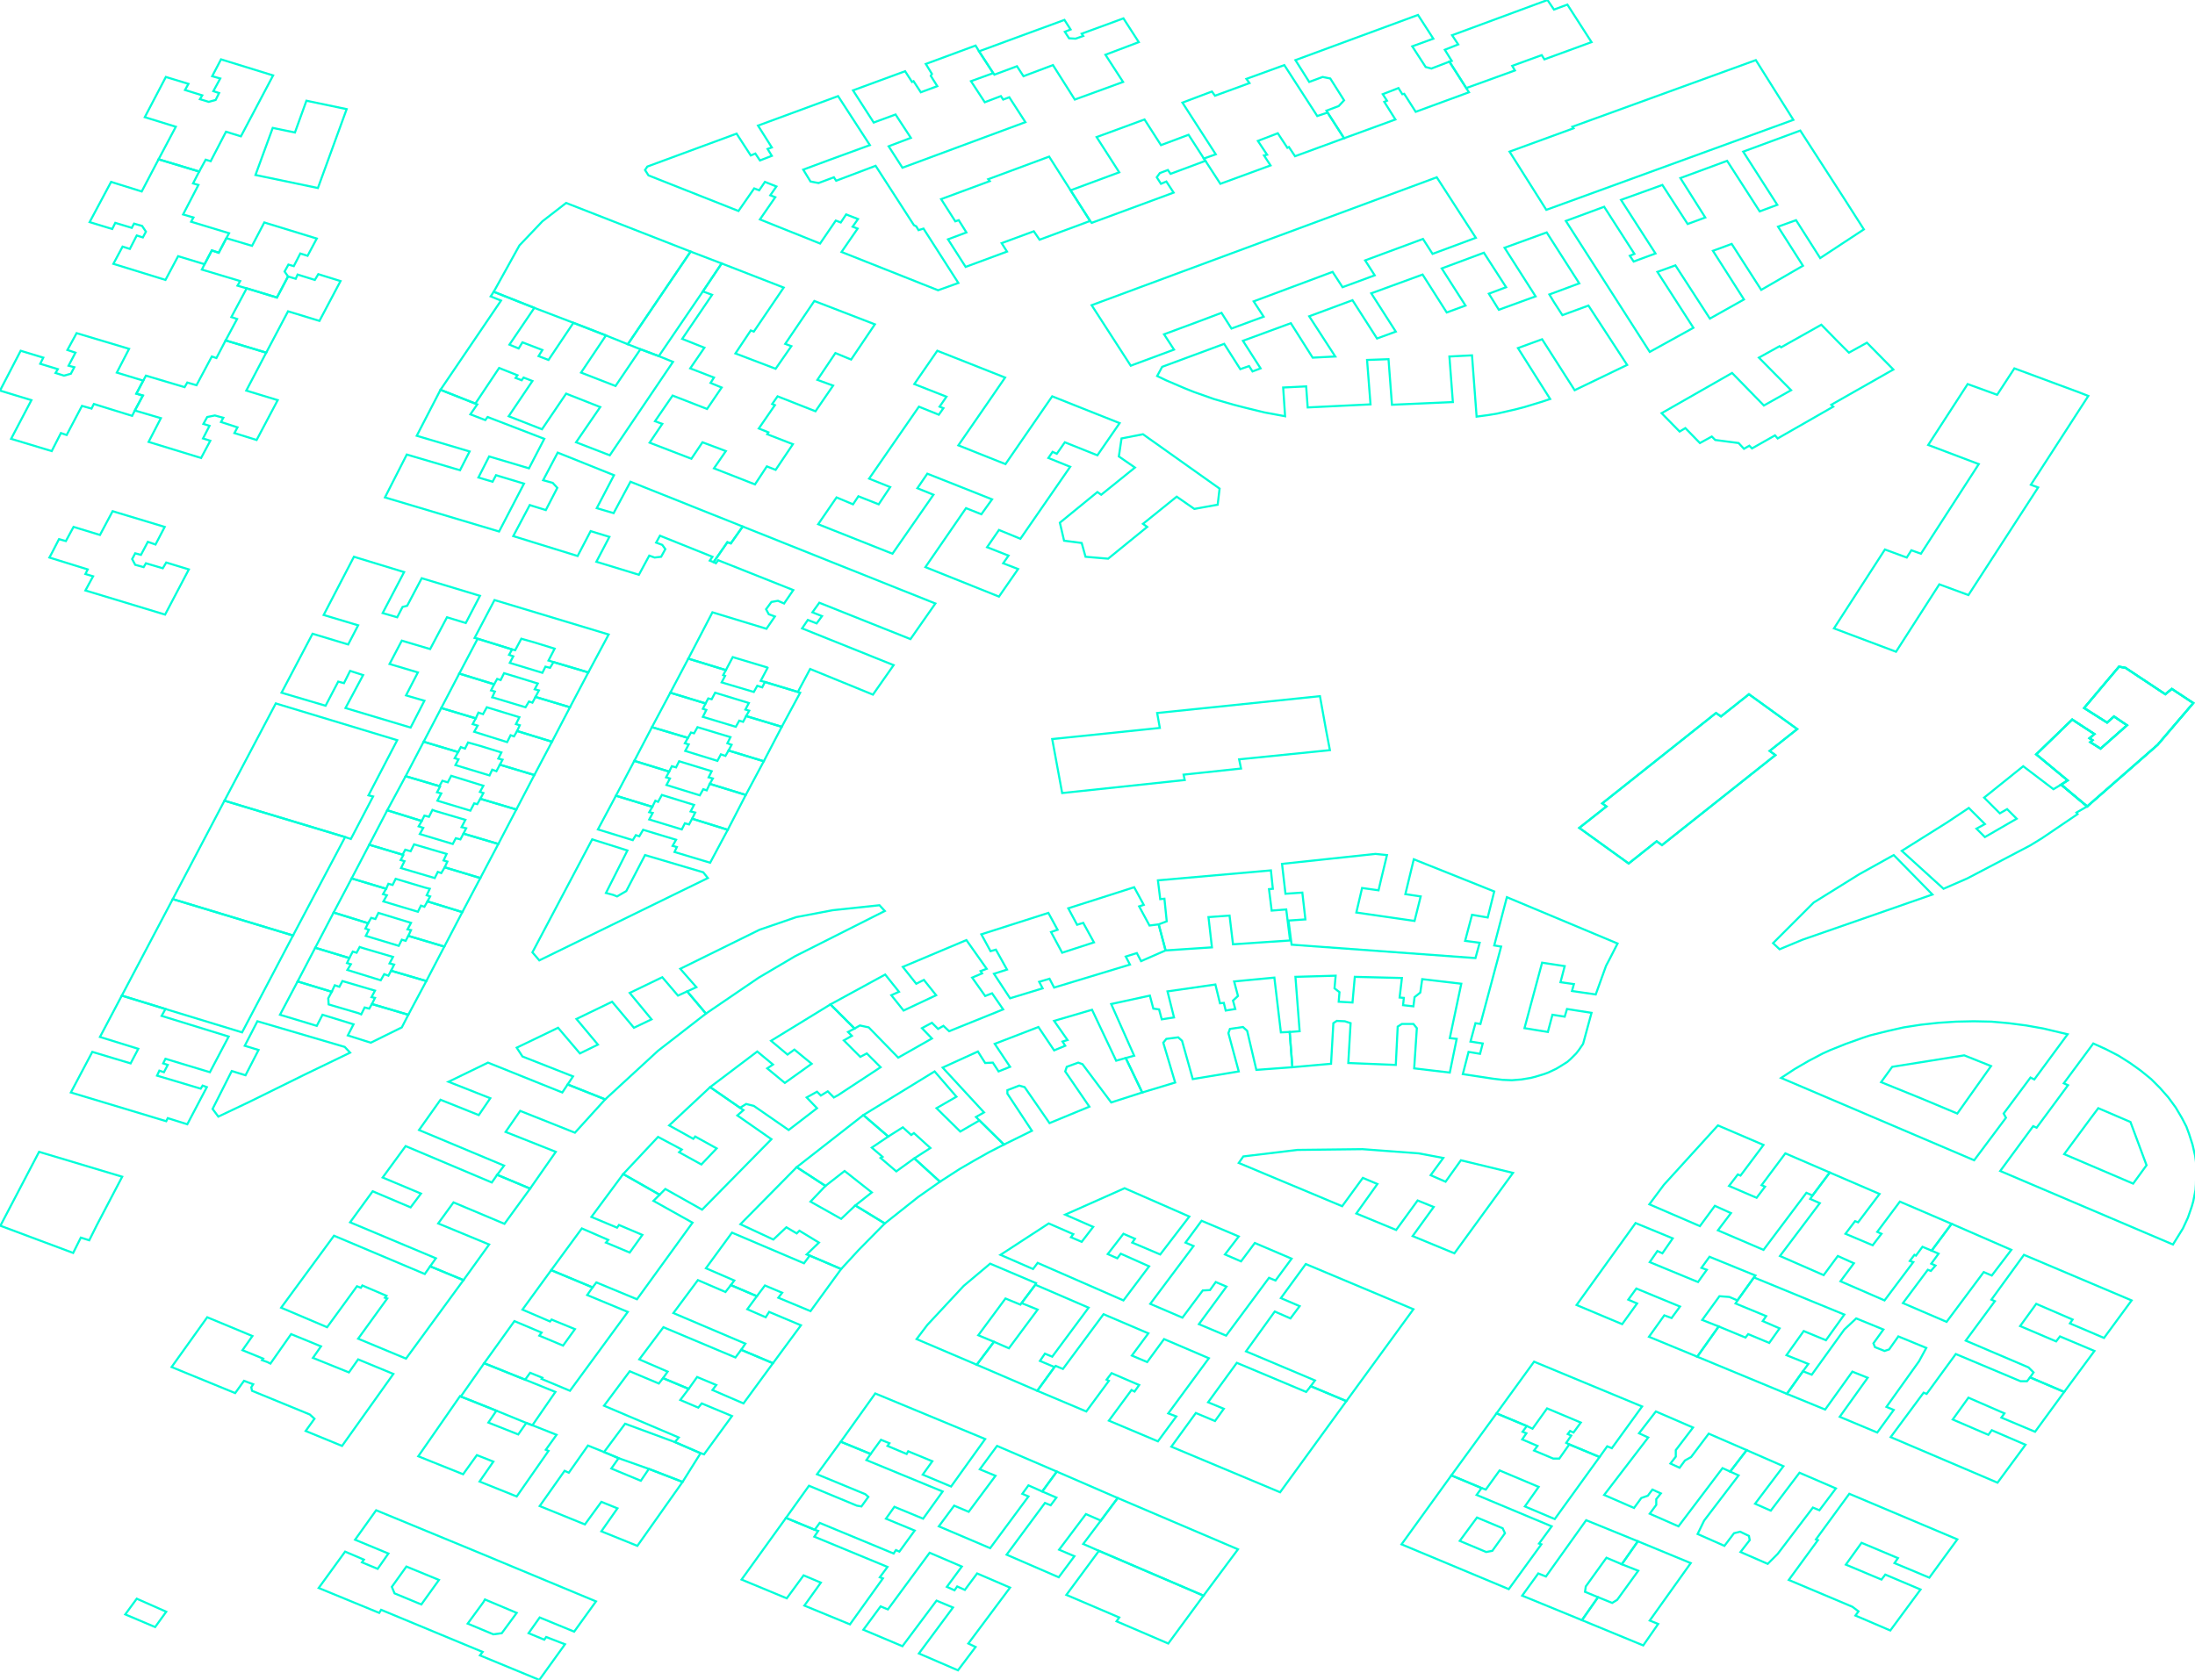 <?xml version="1.0" encoding="iso-8859-1" standalone="no"?>
<!DOCTYPE svg PUBLIC "-//W3C//DTD SVG 1.0//EN" "http://www.w3.org/TR/2001/REC-SVG-20010904/DTD/svg10.dtd">
<svg xmlns="http://www.w3.org/2000/svg" width="1045" height="800">
<path style="fill:rgb(255, 0, 0);fill-opacity:0;fill-rule:evenodd;stroke:rgb(0, 255, 216);stroke-width:1;" d="M 550.9, 179.075 L 553.271, 174.698 L 582.813, 163.757 L 590.472, 175.792 L 594.666, 174.333 L 596.307, 176.886 L 600.137, 175.427 L 591.748, 162.298 L 614.543, 153.909 L 624.937, 170.321 L 635.696, 169.774 L 623.296, 150.627 L 643.902, 142.968 L 655.573, 161.204 L 664.509, 157.921 L 652.838, 139.685 L 677.274, 130.75 L 688.762, 148.803 L 697.698, 145.521 L 686.392, 127.832 L 706.451, 120.356 L 717.028, 136.768 L 708.822, 139.868 L 713.563, 147.527 L 731.069, 141.144 L 716.298, 117.985 L 736.357, 110.691 L 751.858, 134.944 L 737.634, 140.233 L 739.822, 143.88 L 743.834, 150.08 L 756.234, 145.521 L 774.652, 173.786 L 749.669, 185.822 L 734.169, 161.568 L 722.681, 165.762 L 737.999, 190.016 L 734.169, 191.292 L 725.781, 193.845 L 721.587, 194.94 L 712.833, 196.946 L 708.457, 197.675 L 702.986, 198.404 L 700.798, 169.227 L 690.039, 169.774 L 691.68, 191.475 L 662.685, 192.751 L 661.044, 171.051 L 650.832, 171.416 L 652.473, 192.569 L 622.567, 194.028 L 621.837, 183.998 L 610.896, 184.545 L 611.808, 198.222 L 601.96, 196.398 L 592.295, 194.028 L 587.372, 192.751 L 577.889, 190.016 L 568.589, 186.734 L 564.03, 184.91 L 555.095, 181.08 L 550.9, 179.075 z "/>
<path style="fill:rgb(0, 255, 0);fill-opacity:0;fill-rule:evenodd;stroke:rgb(0, 255, 216);stroke-width:1;" d="M 745.475, 105.22 L 763.711, 98.473 L 778.117, 120.903 L 775.929, 121.814 L 777.752, 124.55 L 788.147, 120.72 L 771.735, 95.19 L 791.429, 88.078 L 803.465, 106.679 L 811.853, 103.579 L 800, 84.796 L 822.248, 76.59 L 837.748, 100.661 L 846.136, 97.561 L 829.907, 72.213 L 857.078, 62.184 L 877.684, 94.096 L 887.349, 109.232 L 866.56, 122.909 L 855.072, 104.855 L 846.501, 107.955 L 858.354, 126.556 L 838.477, 138.044 L 824.436, 116.161 L 815.5, 119.444 L 830.271, 142.603 L 814.041, 151.721 L 797.629, 126.373 L 789.059, 129.473 L 806.2, 156.098 L 785.411, 167.586 L 745.475, 105.22 z "/>
<path style="fill:rgb(0, 0, 255);fill-opacity:0;fill-rule:evenodd;stroke:rgb(0, 255, 216);stroke-width:1;" d="M 389.514, 249.647 L 398.268, 236.882 L 406.109, 240.164 L 408.662, 236.335 L 418.327, 240.164 L 423.798, 231.958 L 413.768, 227.946 L 437.474, 193.663 L 446.957, 197.493 L 449.145, 194.393 L 447.322, 193.663 L 450.604, 188.922 L 435.286, 182.904 L 446.227, 167.039 L 478.505, 179.804 L 472.122, 189.104 L 456.257, 212.081 L 478.687, 221.017 L 500.935, 188.739 L 533.029, 201.504 L 522.453, 216.822 L 506.952, 210.622 L 503.123, 216.093 L 501.117, 215.181 L 499.111, 218.099 L 509.505, 222.293 L 485.799, 256.576 L 475.587, 252.382 L 469.934, 260.588 L 480.146, 264.6 L 477.593, 268.247 L 484.705, 270.982 L 475.587, 284.112 L 440.574, 270.071 L 459.904, 241.988 L 467.199, 244.905 L 472.305, 237.793 L 441.486, 225.576 L 436.745, 232.505 L 444.404, 235.605 L 424.892, 263.688 L 389.514, 249.647 z "/>
<path style="fill:rgb(255, 255, 0);fill-opacity:0;fill-rule:evenodd;stroke:rgb(0, 255, 216);stroke-width:1;" d="M 873.125, 299.248 L 897.379, 261.682 L 907.773, 265.512 L 909.961, 262.047 L 914.52, 263.688 L 942.056, 221.017 L 917.985, 211.899 L 936.768, 182.904 L 950.809, 188.01 L 959.015, 175.427 L 990.016, 186.916 L 994.21, 188.557 L 966.857, 230.864 L 970.321, 232.14 L 937.132, 283.383 L 923.273, 278.277 L 902.667, 310.372 L 873.125, 299.248 z "/>
<path style="fill:rgb(255, 0, 0);fill-opacity:0;fill-rule:evenodd;stroke:rgb(0, 255, 216);stroke-width:1;" d="M 519.717, 145.339 L 684.021, 84.431 L 702.621, 113.244 L 682.015, 120.903 L 677.456, 113.791 L 649.92, 124.003 L 654.479, 131.115 L 639.161, 136.768 L 634.42, 129.473 L 596.854, 143.515 L 601.596, 150.809 L 586.278, 156.462 L 581.536, 148.986 L 570.413, 153.18 L 554.183, 159.198 L 558.924, 166.492 L 538.318, 174.151 L 519.717, 145.339 z "/>
<path style="fill:rgb(0, 255, 0);fill-opacity:0;fill-rule:evenodd;stroke:rgb(0, 255, 216);stroke-width:1;" d="M 307.089, 80.966 L 308.183, 79.325 L 350.672, 63.643 L 357.42, 74.037 L 359.608, 73.125 L 361.796, 76.408 L 367.449, 74.219 L 365.443, 70.937 L 367.449, 70.207 L 360.884, 59.813 L 398.997, 45.772 L 414.133, 69.113 L 395.168, 76.043 L 382.403, 80.784 L 385.867, 86.437 L 389.697, 87.167 L 396.991, 84.431 L 398.085, 86.073 L 416.868, 78.961 L 435.104, 107.226 L 436.198, 107.773 L 437.292, 109.597 L 439.663, 108.867 L 456.257, 134.762 L 446.592, 138.227 L 400.638, 119.991 L 408.297, 108.867 L 405.927, 107.955 L 408.48, 104.308 L 402.827, 102.12 L 400.274, 105.949 L 397.903, 105.038 L 390.426, 115.979 L 361.796, 104.491 L 369.09, 93.914 L 366.72, 93.002 L 369.638, 88.808 L 364.167, 86.62 L 361.432, 90.631 L 359.061, 89.72 L 351.584, 100.479 L 308.73, 83.519 L 307.089, 80.966 z "/>
<path style="fill:rgb(0, 0, 255);fill-opacity:0;fill-rule:evenodd;stroke:rgb(0, 255, 216);stroke-width:1;" d="M 309.277, 210.805 L 315.295, 201.869 L 311.83, 200.593 L 320.219, 188.375 L 336.631, 194.757 L 343.561, 184.545 L 338.272, 182.357 L 339.913, 179.804 L 328.607, 175.427 L 335.354, 165.58 L 324.778, 161.386 L 339.002, 140.415 L 334.625, 138.774 L 343.561, 125.462 L 373.102, 136.95 L 358.879, 157.921 L 357.42, 157.374 L 350.125, 168.315 L 369.273, 175.61 L 376.749, 164.851 L 373.832, 163.757 L 387.691, 143.333 L 416.503, 154.456 L 405.197, 171.233 L 397.721, 168.133 L 389.15, 180.898 L 396.626, 183.633 L 388.238, 195.851 L 370.185, 188.739 L 367.632, 192.387 L 368.908, 192.934 L 361.249, 204.057 L 365.808, 205.881 L 365.261, 206.793 L 377.479, 211.534 L 369.273, 223.752 L 365.079, 222.111 L 359.426, 230.682 L 339.913, 223.023 L 345.566, 214.817 L 334.443, 210.622 L 329.154, 218.464 L 309.277, 210.805 z "/>
<path style="fill:rgb(255, 255, 0);fill-opacity:0;fill-rule:evenodd;stroke:rgb(0, 255, 216);stroke-width:1;" d="M 952.268, 557.648 L 967.951, 536.312 L 969.592, 537.041 L 984.545, 516.8 L 982.539, 515.888 L 996.581, 496.923 L 1002.6, 499.658 L 1008.62, 502.758 L 1014.09, 506.223 L 1019.19, 509.87 L 1024.12, 513.882 L 1028.31, 518.076 L 1032.32, 522.635 L 1035.79, 527.376 L 1038.71, 532.3 L 1040.89, 536.494 L 1042.17, 539.959 L 1043.81, 545.065 L 1045.09, 550.536 L 1045.45, 553.089 L 1045.63, 555.824 L 1045.45, 564.03 L 1045.27, 566.583 L 1044.18, 572.054 L 1043.45, 574.607 L 1041.62, 579.895 L 1039.25, 585.001 L 1037.79, 587.372 L 1034.51, 592.66 L 952.268, 557.648 z M 982.722, 549.624 L 1015.55, 563.665 L 1021.93, 554.912 L 1014.27, 534.306 L 998.951, 527.741 L 995.122, 532.847 L 982.722, 549.624 z "/>
<path style="fill:rgb(255, 0, 0);fill-opacity:0;fill-rule:evenodd;stroke:rgb(0, 255, 216);stroke-width:1;" d="M 151.721, 756.234 L 164.304, 738.91 L 173.239, 742.74 L 172.327, 744.016 L 179.804, 747.116 L 184.91, 739.822 L 169.045, 733.257 L 179.075, 719.216 L 228.129, 739.457 L 283.747, 762.617 L 273.353, 777.023 L 256.941, 770.276 L 251.653, 777.752 L 259.129, 780.853 L 260.041, 779.576 L 268.977, 783.041 L 256.759, 800 L 228.493, 788.329 L 229.77, 786.688 L 181.445, 766.629 L 180.533, 768.088 L 151.721, 756.234 z M 222.658, 773.194 L 234.876, 778.3 L 238.888, 777.752 L 246, 768.088 L 230.864, 761.705 L 230.134, 762.982 L 222.658, 773.194 z M 186.551, 755.687 L 187.828, 758.787 L 200.593, 764.076 L 208.981, 752.405 L 193.481, 746.022 L 186.551, 755.687 z "/>
<path style="fill:rgb(0, 255, 0);fill-opacity:0;fill-rule:evenodd;stroke:rgb(0, 255, 216);stroke-width:1;" d="M 847.96, 513.335 L 854.342, 509.141 L 860.907, 505.311 L 867.837, 501.664 L 871.484, 500.023 L 878.778, 497.105 L 886.437, 494.37 L 890.267, 493.093 L 898.29, 491.087 L 906.314, 489.264 L 914.52, 487.987 L 922.909, 487.075 L 931.297, 486.528 L 939.685, 486.346 L 948.074, 486.528 L 952.268, 486.893 L 956.28, 487.258 L 964.668, 488.352 L 972.874, 489.811 L 984.363, 492.546 L 983.816, 493.276 L 968.498, 514.064 L 966.674, 513.152 L 953.909, 530.294 L 955.003, 532.3 L 939.868, 552.542 L 847.96, 513.335 z M 895.555, 515.341 L 914.885, 523.182 L 931.844, 530.294 L 947.891, 507.682 L 935.127, 502.576 L 900.843, 508.047 L 895.555, 515.341 z "/>
<path style="fill:rgb(0, 0, 255);fill-opacity:0;fill-rule:evenodd;stroke:rgb(0, 255, 216);stroke-width:1;" d="M 327.695, 313.654 L 339.184, 291.589 L 364.896, 299.43 L 368.908, 293.595 L 365.99, 292.501 L 364.714, 290.13 L 367.267, 286.665 L 370.367, 286.118 L 373.285, 287.395 L 377.661, 281.012 L 341.919, 266.788 L 340.825, 268.247 L 339.731, 267.7 L 346.296, 258.217 L 347.937, 258.765 L 353.59, 250.741 L 445.316, 287.395 L 433.463, 304.354 L 390.062, 287.03 L 386.779, 291.589 L 391.338, 293.412 L 388.785, 296.877 L 384.591, 295.236 L 381.855, 299.248 L 425.439, 316.754 L 415.592, 330.796 L 385.685, 318.578 L 379.85, 329.519 L 364.167, 324.778 L 362.161, 324.231 L 365.443, 318.031 L 365.261, 317.848 L 348.849, 312.925 L 345.566, 319.125 L 327.695, 313.654 z "/>
<path style="fill:rgb(255, 255, 0);fill-opacity:0;fill-rule:evenodd;stroke:rgb(0, 255, 216);stroke-width:1;" d="M 718.669, 72.213 L 749.122, 61.09 L 748.575, 60.36 L 835.924, 28.63 L 853.795, 57.078 L 744.199, 97.014 L 736.175, 99.932 L 718.669, 72.213 z "/>
<path style="fill:rgb(255, 0, 0);fill-opacity:0;fill-rule:evenodd;stroke:rgb(0, 255, 216);stroke-width:1;" d="M 235.058, 138.956 L 247.276, 116.891 L 258.217, 105.402 L 269.524, 96.649 L 328.79, 119.809 L 298.883, 163.939 L 288.489, 159.745 L 272.988, 153.727 L 254.388, 146.615 L 235.058, 138.956 z "/>
<path style="fill:rgb(0, 255, 0);fill-opacity:0;fill-rule:evenodd;stroke:rgb(0, 255, 216);stroke-width:1;" d="M 500.935, 351.949 L 552.177, 346.661 L 550.9, 339.549 L 628.402, 331.525 L 631.32, 347.755 L 633.143, 357.237 L 589.925, 361.614 L 590.837, 365.99 L 563.483, 368.908 L 564.03, 371.461 L 505.676, 377.661 L 500.935, 351.949 z "/>
<path style="fill:rgb(0, 0, 255);fill-opacity:0;fill-rule:evenodd;stroke:rgb(0, 255, 216);stroke-width:1;" d="M 134.032, 329.884 L 148.803, 301.801 L 165.762, 306.907 L 170.504, 297.789 L 154.092, 292.865 L 168.498, 265.147 L 192.387, 272.441 L 182.175, 291.953 L 189.104, 293.959 L 191.657, 289.036 L 193.845, 288.489 L 200.775, 275.359 L 228.493, 283.747 L 221.746, 296.695 L 212.811, 293.959 L 204.787, 309.095 L 191.292, 305.083 L 185.457, 316.207 L 198.951, 320.219 L 193.298, 331.16 L 202.052, 333.713 L 195.487, 346.478 L 164.486, 337.178 L 172.874, 321.495 L 166.674, 319.489 L 163.757, 325.325 L 161.021, 324.595 L 155.003, 336.084 L 134.032, 329.884 z "/>
<path style="fill:rgb(255, 255, 0);fill-opacity:0;fill-rule:evenodd;stroke:rgb(0, 255, 216);stroke-width:1;" d="M 696.421, 511.511 L 699.157, 500.935 L 704.627, 501.846 L 705.904, 496.923 L 700.068, 496.011 L 702.439, 487.258 L 704.81, 487.623 L 714.657, 450.786 L 711.375, 450.239 L 717.392, 427.262 L 770.093, 449.328 L 766.264, 456.804 L 764.623, 459.904 L 759.699, 473.581 L 748.393, 471.94 L 749.305, 468.657 L 742.922, 467.746 L 744.928, 460.087 L 734.169, 458.445 L 725.781, 489.628 L 736.904, 491.452 L 739.093, 483.246 L 744.928, 484.158 L 746.022, 480.511 L 757.693, 482.334 L 753.681, 497.105 L 751.675, 500.023 L 750.399, 501.664 L 747.664, 504.399 L 746.205, 505.676 L 742.74, 507.864 L 740.916, 508.958 L 737.087, 510.782 L 735.081, 511.511 L 730.887, 512.788 L 728.698, 513.335 L 724.322, 514.064 L 719.763, 514.429 L 715.386, 514.247 L 710.827, 513.7 L 696.421, 511.511 z "/>
<path style="fill:rgb(255, 0, 0);fill-opacity:0;fill-rule:evenodd;stroke:rgb(0, 255, 216);stroke-width:1;" d="M 751.858, 394.256 L 764.805, 384.044 L 762.799, 382.585 L 816.959, 339.549 L 819.33, 341.19 L 832.642, 330.613 L 855.619, 347.208 L 842.489, 357.602 L 845.225, 359.608 L 791.247, 402.462 L 788.694, 400.638 L 775.382, 411.215 L 751.858, 394.256 z "/>
<path style="fill:rgb(0, 255, 0);fill-opacity:0;fill-rule:evenodd;stroke:rgb(0, 255, 216);stroke-width:1;" d="M 751.858, 394.256 L 764.805, 384.044 L 762.799, 382.585 L 816.959, 339.549 L 819.33, 341.19 L 832.642, 330.613 L 855.619, 347.208 L 842.489, 357.602 L 845.225, 359.608 L 791.247, 402.462 L 788.694, 400.638 L 775.382, 411.215 L 751.858, 394.256 z "/>
<path style="fill:rgb(0, 0, 255);fill-opacity:0;fill-rule:evenodd;stroke:rgb(0, 255, 216);stroke-width:1;" d="M 610.349, 411.397 L 654.844, 406.656 L 660.315, 407.203 L 657.579, 418.509 L 656.303, 423.98 L 648.461, 422.886 L 645.726, 434.557 L 673.444, 438.568 L 676.362, 426.898 L 669.068, 425.804 L 673.08, 409.209 L 711.375, 424.527 L 708.274, 436.927 L 700.798, 435.651 L 697.515, 448.051 L 704.445, 448.963 L 702.439, 456.257 L 614.908, 449.875 L 613.449, 438.386 L 621.473, 437.839 L 620.014, 425.074 L 611.99, 425.621 L 610.349, 411.397 z "/>
<path style="fill:rgb(255, 255, 0);fill-opacity:0;fill-rule:evenodd;stroke:rgb(0, 255, 216);stroke-width:1;" d="M 106.861, 381.308 L 131.297, 334.99 L 189.104, 352.496 L 175.427, 378.755 L 177.616, 379.302 L 167.039, 399.544 L 164.304, 398.632 L 106.861, 381.308 z "/>
<path style="fill:rgb(255, 0, 0);fill-opacity:0;fill-rule:evenodd;stroke:rgb(0, 255, 216);stroke-width:1;" d="M 209.711, 185.639 L 238.523, 143.15 L 233.599, 141.144 L 235.058, 138.956 L 254.388, 146.615 L 242.535, 164.121 L 246.911, 165.945 L 248.735, 163.027 L 258.217, 166.674 L 256.394, 169.592 L 261.135, 171.416 L 272.988, 153.727 L 288.489, 159.745 L 276.636, 177.433 L 293.048, 183.816 L 304.901, 166.31 L 313.654, 169.592 L 320.401, 172.327 L 290.312, 216.822 L 274.265, 210.622 L 285.753, 193.845 L 269.524, 187.463 L 258.035, 204.422 L 242.17, 198.222 L 253.476, 181.445 L 249.282, 179.804 L 248.37, 181.08 L 245.452, 179.986 L 246.364, 178.71 L 237.611, 175.245 L 226.305, 192.204 L 209.711, 185.639 z "/>
<path style="fill:rgb(0, 255, 0);fill-opacity:0;fill-rule:evenodd;stroke:rgb(0, 255, 216);stroke-width:1;" d="M 82.243, 428.174 L 106.861, 381.308 L 164.304, 398.632 L 139.503, 445.498 L 82.243, 428.174 z "/>
<path style="fill:rgb(0, 0, 255);fill-opacity:0;fill-rule:evenodd;stroke:rgb(0, 255, 216);stroke-width:1;" d="M 57.989, 474.128 L 82.243, 428.174 L 139.503, 445.498 L 115.25, 491.634 L 78.778, 480.511 L 57.989, 474.128 z "/>
<path style="fill:rgb(255, 255, 0);fill-opacity:0;fill-rule:evenodd;stroke:rgb(0, 255, 216);stroke-width:1;" d="M 589.742, 553.818 L 591.931, 550.718 L 617.643, 547.618 L 648.644, 547.253 L 675.45, 549.259 L 687.121, 551.447 L 681.103, 559.654 L 688.215, 562.754 L 695.509, 552.542 L 720.31, 558.559 L 692.409, 596.854 L 672.532, 588.648 L 682.562, 574.789 L 674.903, 571.689 L 664.691, 585.731 L 645.726, 577.889 L 655.756, 563.848 L 648.826, 560.93 L 638.979, 574.424 L 589.742, 553.818 z "/>
<path style="fill:rgb(255, 0, 0);fill-opacity:0;fill-rule:evenodd;stroke:rgb(0, 255, 216);stroke-width:1;" d="M 244.358, 255.3 L 252.2, 240.529 L 259.859, 242.899 L 265.329, 232.323 L 263.141, 229.952 L 258.582, 228.676 L 265.512, 215.546 L 292.318, 226.305 L 284.112, 241.988 L 292.136, 244.358 L 300.16, 229.405 L 353.59, 250.741 L 347.937, 258.765 L 346.296, 258.217 L 339.731, 267.7 L 337.907, 266.971 L 339.184, 265.147 L 314.201, 255.117 L 312.377, 258.4 L 315.295, 259.494 L 316.754, 261.5 L 314.748, 265.147 L 311.648, 265.512 L 309.095, 264.6 L 304.171, 273.718 L 283.93, 267.518 L 290.13, 255.664 L 281.194, 252.929 L 274.994, 264.782 L 244.358, 255.3 z "/>
<path style="fill:rgb(0, 255, 0);fill-opacity:0;fill-rule:evenodd;stroke:rgb(0, 255, 216);stroke-width:1;" d="M 791.065, 196.763 L 824.618, 177.616 L 839.754, 193.116 L 852.701, 185.822 L 837.383, 170.321 L 847.23, 164.851 L 847.96, 165.398 L 867.107, 154.639 L 874.949, 162.662 L 880.237, 167.951 L 888.808, 163.209 L 901.39, 175.974 L 871.849, 192.751 L 872.76, 193.663 L 846.319, 208.799 L 845.042, 207.34 L 834.101, 213.54 L 832.824, 212.264 L 830.271, 213.722 L 827.718, 210.987 L 816.594, 209.528 L 814.953, 207.887 L 809.3, 210.987 L 802.371, 203.875 L 799.635, 205.516 L 791.065, 196.763 z "/>
<path style="fill:rgb(0, 0, 255);fill-opacity:0;fill-rule:evenodd;stroke:rgb(0, 255, 216);stroke-width:1;" d="M 593.207, 643.538 L 606.884, 624.573 L 614.361, 627.855 L 618.737, 622.02 L 609.802, 618.19 L 621.655, 601.96 L 672.897, 623.478 L 640.985, 667.244 L 624.026, 660.132 L 626.031, 657.397 L 593.207, 643.538 z "/>
<path style="fill:rgb(255, 255, 0);fill-opacity:0;fill-rule:evenodd;stroke:rgb(0, 255, 216);stroke-width:1;" d="M 529.018, 478.14 L 547.436, 474.128 L 549.077, 480.328 L 551.812, 480.693 L 553.089, 485.434 L 558.924, 484.522 L 555.824, 472.122 L 578.619, 468.84 L 580.807, 477.775 L 582.63, 477.593 L 583.542, 481.24 L 588.101, 480.511 L 587.007, 476.499 L 589.378, 474.31 L 587.554, 467.381 L 606.702, 465.557 L 609.802, 491.634 L 613.996, 491.452 L 615.272, 508.229 L 598.131, 509.505 L 593.754, 490.905 L 591.748, 489.081 L 585.548, 489.993 L 584.819, 491.999 L 589.742, 510.235 L 567.86, 513.882 L 562.754, 495.646 L 560.93, 494.005 L 555.277, 494.734 L 553.818, 496.558 L 559.471, 515.523 L 543.788, 520.264 L 535.947, 503.852 L 539.959, 502.758 L 529.018, 478.14 z "/>
<path style="fill:rgb(255, 0, 0);fill-opacity:0;fill-rule:evenodd;stroke:rgb(0, 255, 216);stroke-width:1;" d="M 557.648, 688.945 L 569.318, 672.897 L 578.436, 676.727 L 582.63, 670.891 L 575.154, 667.791 L 588.831, 649.008 L 621.837, 662.868 L 624.026, 660.132 L 640.985, 667.244 L 609.437, 710.645 L 557.648, 688.945 z "/>
<path style="fill:rgb(0, 255, 0);fill-opacity:0;fill-rule:evenodd;stroke:rgb(0, 255, 216);stroke-width:1;" d="M 448.78, 508.411 L 465.557, 500.752 L 469.022, 506.223 L 472.669, 506.041 L 475.405, 510.235 L 480.875, 508.047 L 473.581, 497.105 L 494.37, 489.081 L 501.846, 500.205 L 507.135, 498.017 L 505.858, 496.011 L 508.229, 495.282 L 501.846, 486.164 L 519.9, 480.875 L 531.388, 505.129 L 535.947, 503.852 L 543.788, 520.264 L 529.018, 525.006 L 515.341, 506.77 L 513.335, 506.041 L 507.864, 508.047 L 507.135, 510.235 L 518.623, 527.012 L 499.658, 534.853 L 487.805, 517.711 L 485.252, 516.982 L 479.599, 519.17 L 479.599, 520.811 L 491.27, 538.5 L 477.958, 545.065 L 466.287, 533.576 L 464.646, 531.935 L 468.475, 529.747 L 448.78, 508.411 z "/>
<path style="fill:rgb(0, 0, 255);fill-opacity:0;fill-rule:evenodd;stroke:rgb(0, 255, 216);stroke-width:1;" d="M 613.996, 491.452 L 618.737, 491.087 L 616.731, 465.193 L 635.879, 464.646 L 635.332, 470.663 L 637.702, 472.487 L 637.338, 477.046 L 643.902, 477.411 L 644.997, 465.193 L 667.426, 465.74 L 666.332, 475.04 L 668.338, 475.222 L 667.974, 478.687 L 672.897, 479.234 L 673.444, 474.858 L 676.18, 472.669 L 677.091, 466.287 L 695.692, 468.475 L 690.221, 494.37 L 693.504, 494.734 L 690.221, 510.782 L 673.262, 508.776 L 674.538, 489.628 L 672.897, 487.623 L 667.426, 487.623 L 665.421, 488.899 L 664.509, 507.135 L 641.897, 506.223 L 642.991, 487.258 L 640.255, 486.346 L 636.426, 486.164 L 634.785, 487.258 L 633.69, 506.588 L 615.272, 508.229 L 613.996, 491.452 z "/>
<path style="fill:rgb(255, 255, 0);fill-opacity:0;fill-rule:evenodd;stroke:rgb(0, 255, 216);stroke-width:1;" d="M 81.696, 651.014 L 98.655, 627.308 L 120.173, 636.243 L 115.432, 642.991 L 125.279, 647.003 L 124.732, 647.732 L 127.285, 648.644 L 128.744, 649.373 L 138.591, 635.332 L 152.815, 641.167 L 148.986, 646.638 L 166.127, 653.567 L 170.504, 647.367 L 187.281, 654.297 L 162.845, 688.58 L 145.521, 681.468 L 149.715, 675.633 L 147.527, 673.627 L 119.991, 662.32 L 119.626, 660.679 L 120.538, 659.22 L 116.161, 657.579 L 111.967, 663.415 L 81.696, 651.014 z "/>
<path style="fill:rgb(255, 0, 0);fill-opacity:0;fill-rule:evenodd;stroke:rgb(0, 255, 216);stroke-width:1;" d="M 183.269, 236.882 L 193.663, 216.458 L 219.011, 223.934 L 223.57, 214.999 L 198.404, 207.522 L 209.711, 185.639 L 226.305, 192.204 L 227.217, 192.569 L 223.934, 197.31 L 231.046, 200.046 L 232.14, 198.587 L 259.129, 208.981 L 251.835, 223.023 L 232.87, 217.37 L 227.764, 227.399 L 234.511, 229.405 L 236.152, 226.305 L 249.464, 230.317 L 237.611, 253.111 L 183.269, 236.882 z "/>
<path style="fill:rgb(0, 255, 0);fill-opacity:0;fill-rule:evenodd;stroke:rgb(0, 255, 216);stroke-width:1;" d="M 851.607, 752.405 L 865.466, 733.44 L 864.554, 733.075 L 880.419, 711.375 L 931.844, 733.075 L 918.532, 751.311 L 901.938, 744.381 L 903.579, 742.01 L 886.255, 734.716 L 878.778, 745.111 L 895.737, 752.222 L 897.561, 749.852 L 914.338, 756.964 L 899.932, 776.476 L 883.337, 769.364 L 884.796, 767.358 L 881.878, 765.17 L 851.607, 752.405 z "/>
<path style="fill:rgb(0, 0, 255);fill-opacity:0;fill-rule:evenodd;stroke:rgb(0, 255, 216);stroke-width:1;" d="M 33.736, 520.264 L 43.948, 500.935 L 62.184, 506.405 L 65.831, 499.476 L 47.595, 493.823 L 57.989, 474.128 L 78.778, 480.511 L 76.955, 483.793 L 108.867, 493.64 L 99.932, 510.599 L 78.778, 504.217 L 77.684, 506.405 L 79.872, 507.135 L 78.049, 510.599 L 75.861, 509.87 L 74.766, 512.241 L 95.555, 518.441 L 96.467, 516.982 L 98.473, 517.711 L 89.173, 535.4 L 79.872, 532.482 L 79.143, 533.941 L 33.736, 520.264 z "/>
<path style="fill:rgb(255, 255, 0);fill-opacity:0;fill-rule:evenodd;stroke:rgb(0, 255, 216);stroke-width:1;" d="M 900.114, 684.386 L 915.797, 663.232 L 917.256, 663.779 L 931.115, 644.814 L 961.933, 657.762 L 965.033, 657.762 L 966.492, 655.938 L 982.722, 662.868 L 968.863, 681.833 L 952.815, 675.085 L 954.274, 673.08 L 937.132, 665.603 L 929.656, 675.997 L 946.615, 683.292 L 948.256, 681.103 L 964.304, 688.033 L 950.992, 706.086 L 900.114, 684.386 z "/>
<path style="fill:rgb(255, 0, 0);fill-opacity:0;fill-rule:evenodd;stroke:rgb(0, 255, 216);stroke-width:1;" d="M 166.674, 582.083 L 177.433, 567.313 L 195.487, 574.972 L 200.41, 568.407 L 182.175, 560.748 L 193.116, 545.794 L 234.146, 563.118 L 236.699, 559.471 L 252.382, 566.036 L 240.164, 582.813 L 215.911, 572.601 L 208.616, 582.63 L 232.87, 592.66 L 220.652, 609.619 L 204.787, 603.054 L 207.522, 599.225 L 166.674, 582.083 z "/>
<path style="fill:rgb(0, 255, 0);fill-opacity:0;fill-rule:evenodd;stroke:rgb(0, 255, 216);stroke-width:1;" d="M 935.856, 638.432 L 949.715, 619.649 L 948.074, 618.92 L 963.574, 597.584 L 1014.82, 619.284 L 1001.69, 637.155 L 985.457, 630.226 L 986.734, 628.402 L 969.41, 620.925 L 961.751, 631.502 L 978.892, 638.796 L 980.716, 636.426 L 997.128, 643.355 L 982.722, 662.868 L 966.492, 655.938 L 968.133, 653.567 L 965.762, 651.197 L 935.856, 638.432 z "/>
<path style="fill:rgb(0, 0, 255);fill-opacity:0;fill-rule:evenodd;stroke:rgb(0, 255, 216);stroke-width:1;" d="M 133.85, 622.749 L 159.015, 588.466 L 202.234, 606.702 L 204.787, 603.054 L 220.652, 609.619 L 193.298, 647.003 L 170.504, 637.52 L 184.363, 618.372 L 183.269, 618.008 L 183.998, 617.096 L 172.51, 612.172 L 171.78, 613.266 L 169.957, 612.537 L 155.733, 632.049 L 133.85, 622.749 z "/>
<path style="fill:rgb(255, 255, 0);fill-opacity:0;fill-rule:evenodd;stroke:rgb(0, 255, 216);stroke-width:1;" d="M 785.229, 573.513 L 792.159, 564.212 L 817.871, 535.947 L 839.571, 545.247 L 828.63, 559.836 L 827.354, 559.289 L 823.159, 564.76 L 836.289, 570.413 L 840.301, 565.124 L 838.66, 564.395 L 849.966, 549.259 L 871.119, 558.377 L 862.913, 569.318 L 859.995, 568.042 L 839.571, 595.213 L 817.871, 585.913 L 824.071, 577.707 L 816.412, 574.242 L 809.3, 583.907 L 785.229, 573.513 z "/>
<path style="fill:rgb(255, 0, 0);fill-opacity:0;fill-rule:evenodd;stroke:rgb(0, 255, 216);stroke-width:1;" d="M 467.199, 444.951 L 499.111, 434.739 L 503.488, 442.763 L 500.388, 443.857 L 505.676, 453.704 L 520.811, 448.78 L 515.705, 439.48 L 512.788, 440.392 L 508.594, 432.551 L 539.959, 422.521 L 544.518, 430.91 L 542.33, 431.639 L 547.253, 440.757 L 551.63, 440.21 L 554.912, 452.61 L 543.241, 457.716 L 541.235, 453.886 L 535.947, 455.528 L 537.953, 459.357 L 501.846, 470.299 L 499.658, 466.104 L 494.734, 467.563 L 496.376, 470.663 L 480.875, 475.405 L 473.216, 463.734 L 479.416, 461.728 L 474.128, 452.245 L 471.575, 452.975 L 467.199, 444.951 z "/>
<path style="fill:rgb(0, 255, 0);fill-opacity:0;fill-rule:evenodd;stroke:rgb(0, 255, 216);stroke-width:1;" d="M 199.499, 538.135 L 209.711, 523.729 L 227.946, 531.023 L 233.417, 523 L 213.54, 515.158 L 232.323, 506.041 L 267.7, 520.264 L 270.253, 516.435 L 288.124, 523.547 L 273.718, 539.412 L 247.641, 529.018 L 240.711, 539.047 L 264.6, 548.53 L 252.382, 566.036 L 236.699, 559.471 L 239.982, 555.095 L 199.499, 538.135 z "/>
<path style="fill:rgb(0, 0, 255);fill-opacity:0;fill-rule:evenodd;stroke:rgb(0, 255, 216);stroke-width:1;" d="M 493.823, 662.32 L 502.029, 651.014 L 502.576, 650.467 L 506.041, 651.926 L 525.37, 625.849 L 546.706, 634.967 L 538.865, 645.544 L 546.159, 648.644 L 554.183, 637.702 L 575.519, 646.82 L 556.189, 673.08 L 560.018, 674.538 L 551.265, 686.392 L 527.923, 676.544 L 538.682, 661.956 L 540.141, 662.685 L 542.33, 659.585 L 529.2, 653.932 L 526.829, 657.032 L 527.923, 657.579 L 517.164, 672.168 L 493.823, 662.32 z "/>
<path style="fill:rgb(255, 255, 0);fill-opacity:0;fill-rule:evenodd;stroke:rgb(0, 255, 216);stroke-width:1;" d="M 406.109, 43.036 L 430.91, 33.918 L 434.192, 39.024 L 434.921, 38.66 L 438.386, 43.948 L 446.227, 41.03 L 443.127, 36.107 L 443.674, 35.195 L 440.757, 30.454 L 464.463, 21.701 L 466.104, 24.436 L 472.852, 34.83 L 462.275, 38.66 L 468.84, 48.689 L 476.499, 45.772 L 477.593, 47.413 L 480.511, 46.319 L 488.17, 58.172 L 429.633, 79.872 L 423.068, 69.66 L 433.645, 65.648 L 426.351, 54.525 L 415.956, 58.354 L 406.109, 43.036 z "/>
<path style="fill:rgb(255, 0, 0);fill-opacity:0;fill-rule:evenodd;stroke:rgb(0, 255, 216);stroke-width:1;" d="M 847.413, 598.131 L 866.378, 572.966 L 861.819, 570.96 L 862.913, 569.318 L 871.119, 558.377 L 894.826, 568.589 L 884.614, 582.083 L 883.155, 581.536 L 878.596, 587.554 L 891.543, 593.025 L 895.737, 587.554 L 893.731, 586.642 L 904.491, 572.236 L 929.109, 582.813 L 919.626, 595.578 L 915.25, 593.754 L 912.15, 597.948 L 911.42, 597.584 L 909.232, 600.501 L 910.873, 601.049 L 897.196, 619.284 L 876.225, 610.166 L 882.608, 601.596 L 874.949, 598.131 L 868.202, 607.249 L 847.413, 598.131 z "/>
<path style="fill:rgb(0, 255, 0);fill-opacity:0;fill-rule:evenodd;stroke:rgb(0, 255, 216);stroke-width:1;" d="M 562.936, 48.872 L 576.977, 43.583 L 578.436, 45.589 L 594.848, 39.572 L 593.39, 37.566 L 611.443, 31.001 L 627.126, 55.254 L 632.049, 53.613 L 639.891, 65.831 L 616.549, 74.402 L 613.631, 70.025 L 612.902, 70.39 L 608.343, 63.46 L 598.86, 67.107 L 603.237, 73.672 L 601.778, 74.037 L 604.878, 78.778 L 580.989, 87.531 L 573.877, 76.59 L 573.148, 75.496 L 578.801, 73.49 L 562.936, 48.872 z "/>
<path style="fill:rgb(0, 0, 255);fill-opacity:0;fill-rule:evenodd;stroke:rgb(0, 255, 216);stroke-width:1;" d="M 750.581, 621.473 L 778.664, 582.448 L 796.353, 589.742 L 791.429, 596.854 L 789.059, 595.76 L 785.411, 601.049 L 808.388, 610.531 L 812.583, 604.696 L 810.03, 603.784 L 813.859, 598.496 L 835.742, 607.431 L 835.013, 608.343 L 827.171, 619.284 L 823.342, 617.643 L 818.6, 617.278 L 810.394, 628.584 L 818.236, 631.685 L 808.024, 646.091 L 785.047, 636.608 L 792.341, 626.396 L 795.806, 627.673 L 799.818, 622.202 L 779.029, 613.631 L 775.199, 618.92 L 779.394, 620.743 L 772.282, 630.59 L 750.581, 621.473 z "/>
<path style="fill:rgb(255, 255, 0);fill-opacity:0;fill-rule:evenodd;stroke:rgb(0, 255, 216);stroke-width:1;" d="M 476.316, 597.584 L 499.293, 582.63 L 510.964, 587.736 L 509.87, 589.195 L 514.976, 591.384 L 520.447, 584.272 L 507.135, 578.436 L 535.4, 565.854 L 566.218, 579.348 L 552.359, 597.401 L 539.047, 591.748 L 540.324, 589.925 L 534.853, 587.554 L 527.376, 597.219 L 531.935, 599.225 L 533.576, 597.037 L 547.071, 603.054 L 534.853, 619.284 L 494.005, 601.413 L 491.817, 604.331 L 476.316, 597.584 z "/>
<path style="fill:rgb(255, 0, 0);fill-opacity:0;fill-rule:evenodd;stroke:rgb(0, 255, 216);stroke-width:1;" d="M 969.41, 359.243 L 986.551, 342.649 L 997.128, 349.578 L 994.757, 351.584 L 996.216, 352.496 L 995.122, 353.408 L 1000.05, 356.508 L 1012.63, 345.384 L 1006.43, 341.19 L 1003.15, 344.108 L 992.204, 337.178 L 1008.8, 317.483 L 1011.9, 318.031 L 1030.86, 330.613 L 1033.96, 328.06 L 1044.18, 334.807 L 1027.22, 354.684 L 993.663, 384.044 L 981.263, 373.649 L 984.363, 371.643 L 969.41, 359.243 z "/>
<path style="fill:rgb(0, 255, 0);fill-opacity:0;fill-rule:evenodd;stroke:rgb(0, 255, 216);stroke-width:1;" d="M 969.41, 359.243 L 986.551, 342.649 L 997.128, 349.578 L 994.757, 351.584 L 996.216, 352.496 L 995.122, 353.408 L 1000.05, 356.508 L 1012.63, 345.384 L 1006.43, 341.19 L 1003.15, 344.108 L 992.204, 337.178 L 1008.8, 317.483 L 1011.9, 318.031 L 1030.86, 330.613 L 1033.96, 328.06 L 1044.18, 334.807 L 1027.22, 354.684 L 993.663, 384.044 L 981.263, 373.649 L 984.363, 371.643 L 969.41, 359.243 z "/>
<path style="fill:rgb(0, 0, 255);fill-opacity:0;fill-rule:evenodd;stroke:rgb(0, 255, 216);stroke-width:1;" d="M 246, 498.929 L 265.694, 489.446 L 276.088, 501.664 L 284.659, 497.47 L 274.447, 485.252 L 291.406, 477.046 L 301.801, 489.446 L 310.189, 485.434 L 299.795, 472.852 L 315.295, 465.375 L 322.772, 474.128 L 327.148, 472.122 L 336.084, 482.699 L 313.289, 500.388 L 288.124, 523.547 L 270.253, 516.435 L 272.806, 512.605 L 248.735, 503.123 L 246, 498.929 z "/>
<path style="fill:rgb(255, 255, 0);fill-opacity:0;fill-rule:evenodd;stroke:rgb(0, 255, 216);stroke-width:1;" d="M 905.402, 405.197 L 926.92, 391.703 L 937.315, 384.773 L 944.974, 392.432 L 940.962, 394.62 L 944.974, 398.632 L 960.109, 389.879 L 955.55, 385.32 L 952.086, 387.326 L 944.609, 379.85 L 963.209, 364.896 L 977.616, 375.838 L 981.263, 373.649 L 993.663, 384.044 L 988.557, 386.961 L 989.104, 387.691 L 972.145, 399.179 L 966.492, 402.644 L 936.585, 418.327 L 925.279, 423.251 L 905.402, 405.197 z "/>
<path style="fill:rgb(255, 0, 0);fill-opacity:0;fill-rule:evenodd;stroke:rgb(0, 255, 216);stroke-width:1;" d="M 338.09, 517.711 L 360.52, 500.752 L 367.996, 506.952 L 365.261, 508.776 L 373.649, 515.705 L 386.414, 506.588 L 378.208, 499.84 L 374.926, 502.211 L 367.085, 495.646 L 395.35, 478.322 L 406.838, 489.811 L 403.738, 491.452 L 405.562, 493.276 L 401.732, 495.464 L 409.574, 503.305 L 412.674, 501.664 L 419.239, 508.229 L 398.997, 521.541 L 396.991, 522.635 L 394.073, 519.717 L 390.791, 521.723 L 388.967, 519.9 L 384.044, 522.635 L 388.967, 527.741 L 375.473, 538.135 L 358.879, 526.647 L 355.231, 525.735 L 352.314, 527.559 L 338.09, 517.711 z "/>
<path style="fill:rgb(0, 255, 0);fill-opacity:0;fill-rule:evenodd;stroke:rgb(0, 255, 216);stroke-width:1;" d="M 395.35, 478.322 L 421.427, 464.098 L 427.992, 472.305 L 424.345, 473.946 L 430.18, 481.24 L 445.68, 473.946 L 439.845, 466.651 L 436.198, 468.475 L 429.815, 460.451 L 460.087, 447.686 L 469.752, 461.363 L 466.834, 462.457 L 467.563, 463.551 L 462.822, 465.557 L 469.022, 474.31 L 472.305, 473.034 L 477.593, 480.693 L 451.881, 491.087 L 449.145, 488.534 L 446.592, 489.993 L 443.674, 487.075 L 438.933, 489.628 L 443.674, 494.552 L 427.627, 503.67 L 413.586, 489.264 L 409.391, 488.352 L 406.838, 489.811 L 395.35, 478.322 z "/>
<path style="fill:rgb(0, 0, 255);fill-opacity:0;fill-rule:evenodd;stroke:rgb(0, 255, 216);stroke-width:1;" d="M 504.582, 248.917 L 522.453, 234.329 L 524.276, 235.605 L 540.324, 222.658 L 532.665, 217.37 L 533.941, 208.799 L 544.153, 206.793 L 580.625, 232.687 L 579.713, 240.346 L 568.589, 242.352 L 560.201, 236.517 L 544.153, 249.464 L 546.159, 250.923 L 527.559, 266.059 L 516.8, 265.147 L 514.976, 258.582 L 506.588, 257.488 L 504.582, 248.917 z "/>
<path style="fill:rgb(255, 255, 0);fill-opacity:0;fill-rule:evenodd;stroke:rgb(0, 255, 216);stroke-width:1;" d="M 448.051, 94.826 L 471.21, 86.255 L 470.481, 85.343 L 499.476, 74.584 L 509.688, 90.631 L 518.988, 105.22 L 494.917, 114.155 L 492.181, 110.144 L 476.863, 115.797 L 479.416, 119.809 L 459.722, 127.103 L 451.333, 113.973 L 460.087, 110.691 L 456.439, 104.855 L 454.798, 105.402 L 448.051, 94.826 z "/>
<path style="fill:rgb(255, 0, 0);fill-opacity:0;fill-rule:evenodd;stroke:rgb(0, 255, 216);stroke-width:1;" d="M 64.19, 195.487 L 68.019, 188.375 L 64.919, 187.463 L 68.201, 181.263 L 69.478, 178.892 L 87.896, 184.363 L 89.173, 182.175 L 93.549, 183.451 L 100.843, 169.774 L 103.032, 170.504 L 107.408, 162.115 L 126.738, 167.951 L 117.256, 186.004 L 132.209, 190.563 L 122.179, 209.528 L 111.602, 206.246 L 113.061, 203.51 L 105.22, 200.957 L 106.314, 198.951 L 102.302, 197.857 L 98.655, 198.587 L 96.832, 201.869 L 99.749, 202.781 L 96.649, 208.799 L 100.114, 209.893 L 95.737, 218.099 L 70.754, 210.44 L 76.59, 199.134 L 64.19, 195.487 z "/>
<path style="fill:rgb(0, 255, 0);fill-opacity:0;fill-rule:evenodd;stroke:rgb(0, 255, 216);stroke-width:1;" d="M 42.672, 105.767 L 52.883, 86.62 L 67.472, 91.178 L 75.496, 75.861 L 94.826, 81.696 L 91.908, 87.349 L 94.461, 88.078 L 87.167, 102.12 L 92.09, 103.579 L 90.996, 105.585 L 109.049, 111.055 L 107.773, 113.426 L 104.126, 120.356 L 100.843, 119.261 L 97.379, 125.826 L 84.796, 121.997 L 78.778, 133.303 L 53.978, 125.644 L 58.354, 117.438 L 61.819, 118.532 L 65.101, 112.15 L 68.019, 113.061 L 69.478, 110.326 L 67.654, 107.591 L 63.825, 106.496 L 62.731, 108.502 L 54.889, 106.132 L 53.431, 109.049 L 42.672, 105.767 z "/>
<path style="fill:rgb(0, 0, 255);fill-opacity:0;fill-rule:evenodd;stroke:rgb(0, 255, 216);stroke-width:1;" d="M 230.499, 649.191 L 244.905, 629.132 L 257.853, 634.602 L 256.759, 636.061 L 268.065, 640.802 L 273.718, 632.961 L 262.594, 628.402 L 261.865, 629.314 L 248.735, 623.661 L 262.412, 604.878 L 282.106, 613.084 L 279.553, 616.731 L 298.883, 624.755 L 271.347, 662.32 L 257.853, 656.667 L 258.217, 656.12 L 252.382, 653.75 L 250.011, 657.032 L 230.499, 649.191 z "/>
<path style="fill:rgb(255, 255, 0);fill-opacity:0;fill-rule:evenodd;stroke:rgb(0, 255, 216);stroke-width:1;" d="M 262.412, 604.878 L 277, 585.001 L 289.583, 590.472 L 288.489, 591.748 L 299.795, 596.49 L 305.813, 588.101 L 294.689, 583.36 L 293.777, 584.636 L 281.559, 579.53 L 296.695, 559.106 L 314.019, 568.954 L 311.101, 571.871 L 329.701, 582.266 L 303.26, 618.737 L 283.93, 610.713 L 282.106, 613.084 L 262.412, 604.878 z "/>
<path style="fill:rgb(255, 0, 0);fill-opacity:0;fill-rule:evenodd;stroke:rgb(0, 255, 216);stroke-width:1;" d="M 296.695, 559.106 L 313.289, 541.418 L 324.595, 547.436 L 323.319, 548.712 L 333.896, 554.548 L 341.19, 546.889 L 330.978, 541.235 L 330.066, 542.33 L 318.578, 535.947 L 338.09, 517.711 L 352.314, 527.559 L 353.955, 528.653 L 351.037, 531.206 L 367.267, 542.512 L 334.26, 576.066 L 316.754, 566.218 L 314.019, 568.954 L 296.695, 559.106 z "/>
<path style="fill:rgb(0, 255, 0);fill-opacity:0;fill-rule:evenodd;stroke:rgb(0, 255, 216);stroke-width:1;" d="M 253.476, 453.522 L 281.924, 399.726 L 298.701, 405.015 L 288.489, 425.256 L 291.953, 426.168 L 293.777, 426.898 L 298.154, 424.345 L 307.089, 407.203 L 334.807, 415.409 L 336.996, 418.145 L 256.759, 457.351 L 253.476, 453.522 z "/>
<path style="fill:rgb(0, 0, 255);fill-opacity:0;fill-rule:evenodd;stroke:rgb(0, 255, 216);stroke-width:1;" d="M 374.196, 722.863 L 385.138, 707.545 L 407.933, 717.028 L 410.121, 717.392 L 413.403, 712.833 L 411.944, 711.557 L 388.967, 702.074 L 400.274, 686.574 L 414.497, 692.409 L 412.491, 695.327 L 448.78, 710.28 L 439.48, 723.228 L 425.804, 717.575 L 421.792, 723.228 L 435.468, 728.881 L 428.174, 738.91 L 426.533, 738.181 L 425.439, 739.822 L 390.244, 725.234 L 387.873, 728.516 L 374.196, 722.863 z "/>
<path style="fill:rgb(255, 255, 0);fill-opacity:0;fill-rule:evenodd;stroke:rgb(0, 255, 216);stroke-width:1;" d="M 667.244, 735.446 L 690.951, 702.621 L 705.357, 708.639 L 702.986, 711.922 L 738.728, 726.875 L 732.71, 735.081 L 733.804, 735.446 L 718.304, 756.781 L 667.244, 735.446 z M 694.962, 733.804 L 707.545, 739.093 L 710.463, 738.546 L 716.481, 730.157 L 715.386, 727.787 L 703.168, 722.681 L 694.962, 733.804 z "/>
<path style="fill:rgb(255, 0, 0);fill-opacity:0;fill-rule:evenodd;stroke:rgb(0, 255, 216);stroke-width:1;" d="M 551.265, 419.239 L 605.06, 414.497 L 605.972, 423.251 L 604.149, 423.433 L 605.425, 433.645 L 612.355, 433.098 L 614.178, 447.869 L 587.007, 449.692 L 585.366, 436.016 L 575.336, 436.745 L 576.977, 451.151 L 554.912, 452.61 L 551.63, 440.21 L 555.459, 438.751 L 554.365, 427.992 L 552.359, 428.174 L 551.265, 419.239 z "/>
<path style="fill:rgb(0, 255, 0);fill-opacity:0;fill-rule:evenodd;stroke:rgb(0, 255, 216);stroke-width:1;" d="M 353.043, 752.222 L 374.196, 722.863 L 387.873, 728.516 L 389.514, 729.063 L 387.691, 731.798 L 422.521, 746.205 L 418.874, 751.128 L 420.333, 751.675 L 404.65, 773.558 L 382.95, 764.623 L 390.791, 753.681 L 382.585, 750.217 L 374.561, 761.158 L 353.043, 752.222 z "/>
<path style="fill:rgb(0, 0, 255);fill-opacity:0;fill-rule:evenodd;stroke:rgb(0, 255, 216);stroke-width:1;" d="M 411.033, 776.111 L 419.239, 764.987 L 422.703, 766.446 L 442.58, 739.457 L 457.898, 746.022 L 450.786, 755.687 L 454.434, 757.328 L 455.71, 755.505 L 459.357, 757.146 L 465.193, 749.305 L 480.875, 756.052 L 460.998, 782.676 L 464.463, 784.317 L 456.075, 795.441 L 437.474, 787.417 L 453.704, 765.535 L 445.863, 762.252 L 429.633, 783.953 L 411.033, 776.111 z "/>
<path style="fill:rgb(255, 255, 0);fill-opacity:0;fill-rule:evenodd;stroke:rgb(0, 255, 216);stroke-width:1;" d="M 808.024, 646.091 L 818.236, 631.685 L 831.001, 636.973 L 832.277, 635.332 L 842.307, 639.526 L 847.23, 632.596 L 839.207, 629.132 L 840.848, 626.761 L 826.259, 620.743 L 827.171, 619.284 L 835.013, 608.343 L 878.049, 626.031 L 869.296, 638.249 L 858.719, 633.873 L 850.513, 645.361 L 860.907, 649.556 L 858.354, 653.02 L 850.695, 663.779 L 808.024, 646.091 z "/>
<path style="fill:rgb(255, 0, 0);fill-opacity:0;fill-rule:evenodd;stroke:rgb(0, 255, 216);stroke-width:1;" d="M 515.705, 735.263 L 524.094, 724.14 L 532.118, 713.38 L 589.378, 737.816 L 572.966, 759.881 L 523.182, 738.546 L 515.705, 735.263 z "/>
<path style="fill:rgb(0, 255, 0);fill-opacity:0;fill-rule:evenodd;stroke:rgb(0, 255, 216);stroke-width:1;" d="M 763.711, 711.922 L 784.682, 684.568 L 780.305, 682.562 L 788.329, 672.168 L 806.018, 679.827 L 797.812, 690.586 L 797.812, 693.686 L 795.259, 696.968 L 799.635, 698.974 L 802.188, 695.509 L 805.106, 693.868 L 813.494, 682.744 L 831.548, 690.586 L 823.706, 700.798 L 820.059, 699.157 L 799.088, 726.875 L 785.411, 720.857 L 788.512, 716.663 L 788.512, 713.928 L 790.7, 711.192 L 786.688, 709.369 L 784.5, 712.286 L 781.4, 713.38 L 777.935, 718.122 L 763.711, 711.922 z "/>
<path style="fill:rgb(0, 0, 255);fill-opacity:0;fill-rule:evenodd;stroke:rgb(0, 255, 216);stroke-width:1;" d="M 850.695, 663.779 L 858.354, 653.02 L 862.548, 654.661 L 878.049, 633.143 L 883.702, 627.855 L 896.649, 633.143 L 891.908, 639.708 L 892.637, 641.532 L 897.196, 643.355 L 899.385, 642.626 L 903.761, 636.426 L 917.073, 641.897 L 913.608, 648.279 L 898.108, 669.979 L 901.573, 671.438 L 893.731, 682.197 L 875.86, 674.721 L 889.173, 656.12 L 881.878, 653.203 L 868.931, 671.256 L 850.695, 663.779 z "/>
<path style="fill:rgb(255, 255, 0);fill-opacity:0;fill-rule:evenodd;stroke:rgb(0, 255, 216);stroke-width:1;" d="M 547.618, 620.925 L 568.224, 593.39 L 564.395, 591.748 L 572.054, 581.354 L 589.742, 588.831 L 583.178, 597.401 L 590.837, 600.684 L 597.401, 591.931 L 614.908, 599.407 L 607.249, 609.802 L 604.149, 608.525 L 583.725, 636.061 L 570.777, 630.59 L 583.907, 612.719 L 578.801, 610.531 L 576.066, 614.361 L 572.601, 614.543 L 562.936, 627.49 L 547.618, 620.925 z "/>
<path style="fill:rgb(255, 0, 0);fill-opacity:0;fill-rule:evenodd;stroke:rgb(0, 255, 216);stroke-width:1;" d="M 23.524, 265.512 L 24.8, 263.141 L 28.083, 256.759 L 31.365, 257.67 L 35.013, 250.923 L 47.595, 254.753 L 53.613, 243.447 L 78.413, 250.923 L 74.037, 259.312 L 70.39, 258.035 L 67.107, 264.235 L 64.372, 263.506 L 62.913, 266.241 L 64.372, 268.977 L 68.384, 270.071 L 69.478, 268.247 L 77.502, 270.618 L 79.143, 267.882 L 89.902, 271.165 L 78.596, 292.683 L 40.666, 281.194 L 44.313, 274.447 L 40.666, 273.353 L 41.76, 271.165 L 23.524, 265.512 z "/>
<path style="fill:rgb(0, 255, 0);fill-opacity:0;fill-rule:evenodd;stroke:rgb(0, 255, 216);stroke-width:1;" d="M 68.931, 55.801 L 78.961, 36.654 L 89.72, 39.936 L 88.078, 42.854 L 96.284, 45.407 L 95.19, 47.23 L 99.385, 48.507 L 102.667, 47.595 L 104.308, 44.313 L 101.573, 43.401 L 104.855, 37.383 L 101.026, 36.289 L 105.22, 28.265 L 130.021, 35.924 L 114.703, 64.919 L 107.591, 62.731 L 100.296, 76.772 L 97.926, 76.043 L 94.826, 81.696 L 75.496, 75.861 L 83.702, 60.36 L 68.931, 55.801 z "/>
<path style="fill:rgb(0, 0, 255);fill-opacity:0;fill-rule:evenodd;stroke:rgb(0, 255, 216);stroke-width:1;" d="M 323.866, 461.363 L 361.614, 442.763 L 379.12, 436.745 L 396.444, 433.463 L 418.692, 431.092 L 421.245, 433.827 L 378.573, 455.345 L 361.249, 465.557 L 336.084, 482.699 L 327.148, 472.122 L 331.525, 470.116 L 323.866, 461.363 z "/>
<path style="fill:rgb(255, 255, 0);fill-opacity:0;fill-rule:evenodd;stroke:rgb(0, 255, 216);stroke-width:1;" d="M 808.206, 730.522 L 811.306, 724.14 L 827.718, 702.621 L 823.706, 700.798 L 831.548, 690.586 L 849.054, 698.245 L 835.56, 716.116 L 843.036, 719.398 L 856.713, 701.345 L 874.037, 708.822 L 866.196, 719.216 L 863.096, 717.939 L 846.319, 740.005 L 841.577, 744.746 L 828.63, 739.093 L 833.007, 733.44 L 832.642, 731.434 L 828.448, 729.428 L 825.53, 730.157 L 820.971, 736.175 L 808.206, 730.522 z "/>
<path style="fill:rgb(255, 0, 0);fill-opacity:0;fill-rule:evenodd;stroke:rgb(0, 255, 216);stroke-width:1;" d="M 256.941, 717.21 L 268.794, 700.433 L 270.8, 701.345 L 279.918, 688.398 L 287.577, 691.498 L 294.506, 694.415 L 291.042, 699.339 L 305.083, 705.174 L 308.913, 699.521 L 324.96, 705.721 L 303.442, 736.175 L 286.3, 729.245 L 293.959, 718.304 L 286.3, 715.204 L 278.459, 725.963 L 256.941, 717.21 z "/>
<path style="fill:rgb(0, 255, 0);fill-opacity:0;fill-rule:evenodd;stroke:rgb(0, 255, 216);stroke-width:1;" d="M 199.134, 693.504 L 219.011, 664.873 L 219.375, 665.056 L 236.335, 671.803 L 232.505, 677.456 L 246.729, 683.109 L 250.558, 677.638 L 253.476, 678.733 L 264.965, 683.292 L 259.859, 690.403 L 261.135, 690.951 L 246, 712.651 L 228.311, 705.539 L 234.876, 696.057 L 227.034, 692.956 L 220.47, 702.074 L 199.134, 693.504 z "/>
<path style="fill:rgb(0, 0, 255);fill-opacity:0;fill-rule:evenodd;stroke:rgb(0, 255, 216);stroke-width:1;" d="M 690.951, 702.621 L 712.469, 673.08 L 726.875, 679.097 L 724.869, 681.833 L 726.693, 682.562 L 724.687, 685.48 L 731.981, 688.58 L 730.34, 690.768 L 739.457, 694.598 L 742.375, 694.598 L 747.116, 687.85 L 761.523, 693.868 L 740.187, 723.41 L 725.963, 717.392 L 732.528, 708.092 L 713.928, 700.251 L 707.363, 709.369 L 705.357, 708.639 L 690.951, 702.621 z "/>
<path style="fill:rgb(255, 255, 0);fill-opacity:0;fill-rule:evenodd;stroke:rgb(0, 255, 216);stroke-width:1;" d="M 509.688, 90.631 L 532.847, 82.061 L 522.088, 65.284 L 544.883, 56.895 L 552.724, 69.113 L 565.854, 64.19 L 573.148, 75.496 L 573.877, 76.59 L 557.283, 82.79 L 556.006, 80.966 L 552.177, 82.425 L 550.718, 84.431 L 552.724, 87.531 L 555.277, 86.437 L 558.742, 91.726 L 519.717, 106.132 L 518.988, 105.22 L 509.688, 90.631 z "/>
<path style="fill:rgb(255, 0, 0);fill-opacity:0;fill-rule:evenodd;stroke:rgb(0, 255, 216);stroke-width:1;" d="M 712.469, 673.08 L 730.34, 648.461 L 781.764, 669.797 L 767.358, 689.674 L 765.17, 688.762 L 761.523, 693.868 L 747.116, 687.85 L 745.658, 687.121 L 748.028, 683.656 L 746.387, 682.927 L 747.481, 681.468 L 749.122, 682.197 L 752.587, 677.456 L 736.54, 670.709 L 729.61, 680.374 L 726.875, 679.097 L 712.469, 673.08 z "/>
<path style="fill:rgb(0, 255, 0);fill-opacity:0;fill-rule:evenodd;stroke:rgb(0, 255, 216);stroke-width:1;" d="M 507.682, 759.517 L 523.182, 738.546 L 572.966, 759.881 L 556.189, 782.676 L 537.953, 774.835 L 531.571, 772.099 L 532.847, 770.276 L 507.682, 759.517 z "/>
<path style="fill:rgb(0, 0, 255);fill-opacity:0;fill-rule:evenodd;stroke:rgb(0, 255, 216);stroke-width:1;" d="M 411.033, 531.023 L 444.951, 510.235 L 455.345, 522.27 L 445.863, 527.741 L 457.169, 538.865 L 466.287, 533.576 L 477.958, 545.065 L 470.846, 548.712 L 463.734, 552.724 L 456.804, 556.736 L 447.504, 562.754 L 435.286, 551.63 L 442.945, 546.706 L 435.104, 539.594 L 433.827, 540.506 L 429.815, 536.859 L 422.886, 541.235 L 411.033, 531.023 z "/>
<path style="fill:rgb(255, 255, 0);fill-opacity:0;fill-rule:evenodd;stroke:rgb(0, 255, 216);stroke-width:1;" d="M 379.302, 555.824 L 411.033, 531.023 L 422.886, 541.235 L 415.044, 546.524 L 420.15, 550.9 L 419.239, 551.447 L 426.715, 557.83 L 435.286, 551.63 L 447.504, 562.754 L 437.11, 570.048 L 421.245, 582.63 L 407.203, 574.06 L 415.044, 567.86 L 402.097, 557.648 L 392.979, 564.76 L 379.302, 555.824 z "/>
<path style="fill:rgb(255, 0, 0);fill-opacity:0;fill-rule:evenodd;stroke:rgb(0, 255, 216);stroke-width:1;" d="M 352.496, 582.995 L 379.302, 555.824 L 392.979, 564.76 L 385.867, 572.236 L 400.456, 580.442 L 407.203, 574.06 L 421.245, 582.63 L 408.844, 595.213 L 400.456, 604.331 L 385.503, 597.948 L 384.044, 597.401 L 389.879, 591.748 L 380.579, 586.095 L 379.302, 587.372 L 374.379, 584.454 L 368.179, 590.289 L 352.496, 582.995 z "/>
<path style="fill:rgb(0, 255, 0);fill-opacity:0;fill-rule:evenodd;stroke:rgb(0, 255, 216);stroke-width:1;" d="M 400.274, 686.574 L 416.686, 663.597 L 469.022, 685.297 L 452.792, 707.91 L 439.298, 702.257 L 443.857, 695.874 L 432.368, 691.133 L 431.639, 692.409 L 422.521, 688.58 L 423.433, 687.303 L 419.421, 685.662 L 414.497, 692.409 L 400.274, 686.574 z "/>
<path style="fill:rgb(0, 0, 255);fill-opacity:0;fill-rule:evenodd;stroke:rgb(0, 255, 216);stroke-width:1;" d="M 844.13, 449.145 L 863.46, 429.815 L 885.161, 416.321 L 901.573, 407.203 L 919.991, 425.986 L 858.172, 447.504 L 851.607, 450.239 L 847.23, 452.063 L 844.13, 449.145 z "/>
<path style="fill:rgb(255, 255, 0);fill-opacity:0;fill-rule:evenodd;stroke:rgb(0, 255, 216);stroke-width:1;" d="M 101.208, 528.106 L 110.326, 510.052 L 116.891, 512.058 L 123.091, 500.023 L 116.526, 498.017 L 122.544, 486.346 L 164.121, 498.564 L 166.674, 501.299 L 145.156, 511.694 L 118.532, 524.823 L 103.943, 531.753 L 101.208, 528.106 z "/>
<path style="fill:rgb(255, 0, 0);fill-opacity:0;fill-rule:evenodd;stroke:rgb(0, 255, 216);stroke-width:1;" d="M 436.38, 637.702 L 441.486, 630.955 L 458.81, 612.355 L 471.393, 601.778 L 493.276, 611.078 L 492.911, 611.808 L 486.346, 620.561 L 485.799, 621.29 L 478.687, 618.372 L 465.74, 635.879 L 473.216, 638.979 L 465.01, 649.92 L 436.38, 637.702 z "/>
<path style="fill:rgb(0, 255, 0);fill-opacity:0;fill-rule:evenodd;stroke:rgb(0, 255, 216);stroke-width:1;" d="M 336.084, 603.966 L 348.484, 587.007 L 382.767, 601.596 L 385.503, 597.948 L 400.456, 604.331 L 385.867, 624.39 L 370.549, 618.008 L 372.373, 615.637 L 364.167, 612.172 L 360.337, 617.278 L 347.937, 611.99 L 349.578, 609.802 L 336.084, 603.966 z "/>
<path style="fill:rgb(0, 0, 255);fill-opacity:0;fill-rule:evenodd;stroke:rgb(0, 255, 216);stroke-width:1;" d="M 465.01, 649.92 L 473.216, 638.979 L 480.328, 642.079 L 494.005, 623.661 L 486.346, 620.561 L 492.911, 611.808 L 518.258, 622.749 L 500.935, 646.091 L 497.47, 644.632 L 495.099, 648.097 L 502.029, 651.014 L 493.823, 662.32 L 465.01, 649.92 z "/>
<path style="fill:rgb(255, 255, 0);fill-opacity:0;fill-rule:evenodd;stroke:rgb(0, 255, 216);stroke-width:1;" d="M 753.134, 771.552 L 760.793, 760.611 L 767.54, 763.346 L 769.911, 761.887 L 779.941, 748.028 L 772.099, 744.928 L 779.758, 733.987 L 804.924, 744.381 L 785.411, 771.735 L 789.423, 773.376 L 782.311, 783.588 L 753.134, 771.552 z "/>
<path style="fill:rgb(255, 0, 0);fill-opacity:0;fill-rule:evenodd;stroke:rgb(0, 255, 216);stroke-width:1;" d="M 479.234, 740.369 L 497.47, 715.751 L 500.205, 716.845 L 502.941, 713.198 L 496.193, 710.28 L 503.123, 700.798 L 532.118, 713.38 L 524.094, 724.14 L 516.982, 721.039 L 504.217, 737.999 L 511.511, 741.099 L 504.035, 751.128 L 479.234, 740.369 z "/>
<path style="fill:rgb(0, 255, 0);fill-opacity:0;fill-rule:evenodd;stroke:rgb(0, 255, 216);stroke-width:1;" d="M 905.949, 620.561 L 917.803, 604.696 L 919.261, 605.243 L 921.45, 602.69 L 919.444, 601.778 L 922.909, 597.037 L 919.626, 595.578 L 929.109, 582.813 L 957.556, 595.213 L 948.256, 607.431 L 944.427, 605.79 L 926.738, 629.496 L 905.949, 620.561 z "/>
<path style="fill:rgb(0, 0, 255);fill-opacity:0;fill-rule:evenodd;stroke:rgb(0, 255, 216);stroke-width:1;" d="M 287.577, 669.432 L 299.795, 653.02 L 313.654, 658.856 L 315.66, 656.303 L 327.878, 661.409 L 323.866, 666.697 L 332.437, 670.344 L 334.078, 668.338 L 348.484, 674.356 L 335.172, 692.592 L 333.531, 692.045 L 321.313, 686.756 L 323.137, 684.568 L 287.577, 669.432 z "/>
<path style="fill:rgb(255, 255, 0);fill-opacity:0;fill-rule:evenodd;stroke:rgb(0, 255, 216);stroke-width:1;" d="M 446.957, 726.875 L 454.251, 717.028 L 461.181, 719.945 L 473.946, 702.804 L 466.469, 699.704 L 474.675, 688.58 L 503.123, 700.798 L 496.193, 710.28 L 489.628, 707.363 L 486.711, 711.375 L 489.628, 712.651 L 471.393, 737.269 L 446.957, 726.875 z "/>
<path style="fill:rgb(255, 0, 0);fill-opacity:0;fill-rule:evenodd;stroke:rgb(0, 255, 216);stroke-width:1;" d="M 724.687, 759.881 L 732.346, 749.305 L 735.993, 750.764 L 755.14, 723.957 L 779.758, 733.987 L 772.099, 744.928 L 764.805, 741.828 L 754.958, 755.505 L 754.593, 758.058 L 760.793, 760.611 L 753.134, 771.552 L 724.687, 759.881 z "/>
<path style="fill:rgb(0, 255, 0);fill-opacity:0;fill-rule:evenodd;stroke:rgb(0, 255, 216);stroke-width:1;" d="M 304.354, 647.367 L 315.842, 632.049 L 350.125, 646.455 L 352.861, 642.808 L 367.996, 649.191 L 353.955, 668.338 L 339.184, 661.956 L 341.008, 659.585 L 331.89, 655.756 L 327.878, 661.409 L 315.66, 656.303 L 317.848, 653.203 L 304.354, 647.367 z "/>
<path style="fill:rgb(0, 0, 255);fill-opacity:0;fill-rule:evenodd;stroke:rgb(0, 255, 216);stroke-width:1;" d="M 320.584, 625.302 L 332.254, 609.619 L 345.384, 615.272 L 347.937, 611.99 L 360.337, 617.278 L 355.778, 623.478 L 364.532, 627.308 L 366.173, 624.755 L 381.308, 631.137 L 367.996, 649.191 L 352.861, 642.808 L 354.867, 639.891 L 320.584, 625.302 z "/>
<path style="fill:rgb(255, 255, 0);fill-opacity:0;fill-rule:evenodd;stroke:rgb(0, 255, 216);stroke-width:1;" d="M 225.94, 303.807 L 235.423, 285.753 L 289.765, 302.165 L 280.1, 320.219 L 263.506, 315.295 L 261.135, 314.566 L 264.053, 308.913 L 254.023, 305.813 L 248.188, 304.171 L 245.27, 309.642 L 243.811, 309.277 L 227.399, 304.171 L 225.94, 303.807 z "/>
<path style="fill:rgb(255, 0, 0);fill-opacity:0;fill-rule:evenodd;stroke:rgb(0, 255, 216);stroke-width:1;" d="M 121.632, 83.337 L 129.838, 60.907 L 140.415, 63.096 L 145.886, 47.96 L 165.033, 51.972 L 151.356, 89.537 L 121.632, 83.337 z "/>
<path style="fill:rgb(0, 255, 0);fill-opacity:0;fill-rule:evenodd;stroke:rgb(0, 255, 216);stroke-width:1;" d="M 96.102, 128.379 L 97.379, 125.826 L 100.843, 119.261 L 104.126, 120.356 L 107.773, 113.426 L 119.991, 117.073 L 125.826, 105.949 L 150.809, 113.608 L 146.433, 121.814 L 142.968, 120.72 L 139.868, 126.738 L 137.315, 126.009 L 135.491, 129.291 L 137.132, 131.662 L 131.844, 141.691 L 117.438, 137.315 L 113.061, 136.038 L 114.338, 133.85 L 96.102, 128.379 z "/>
<path style="fill:rgb(0, 0, 255);fill-opacity:0;fill-rule:evenodd;stroke:rgb(0, 255, 216);stroke-width:1;" d="M 107.408, 162.115 L 112.879, 151.903 L 110.144, 150.992 L 117.438, 137.315 L 131.844, 141.691 L 137.132, 131.662 L 140.78, 132.756 L 141.691, 130.75 L 149.897, 133.303 L 151.539, 130.568 L 162.115, 133.85 L 152.086, 152.815 L 137.132, 148.256 L 126.738, 167.951 L 107.408, 162.115 z "/>
<path style="fill:rgb(255, 255, 0);fill-opacity:0;fill-rule:evenodd;stroke:rgb(0, 255, 216);stroke-width:1;" d="M 298.883, 163.939 L 328.79, 119.809 L 343.561, 125.462 L 334.625, 138.774 L 313.654, 169.592 L 304.901, 166.31 L 298.883, 163.939 z "/>
<path style="fill:rgb(255, 0, 0);fill-opacity:0;fill-rule:evenodd;stroke:rgb(0, 255, 216);stroke-width:1;" d="M 319.125, 329.884 L 327.695, 313.654 L 345.566, 319.125 L 344.29, 321.495 L 345.202, 321.86 L 343.561, 324.96 L 358.879, 329.519 L 360.52, 326.601 L 362.89, 327.331 L 364.167, 324.778 L 379.85, 329.519 L 380.944, 329.884 L 372.191, 346.114 L 355.231, 341.008 L 356.69, 338.455 L 354.867, 337.907 L 356.508, 334.807 L 355.414, 334.443 L 340.46, 329.884 L 338.819, 332.984 L 337.178, 332.619 L 335.902, 334.99 L 319.125, 329.884 z "/>
<path style="fill:rgb(0, 255, 0);fill-opacity:0;fill-rule:evenodd;stroke:rgb(0, 255, 216);stroke-width:1;" d="M 293.23, 378.938 L 301.983, 362.343 L 318.578, 367.449 L 317.119, 370.185 L 318.942, 370.732 L 317.301, 373.832 L 333.166, 378.755 L 334.807, 375.838 L 336.449, 376.385 L 337.907, 373.285 L 355.049, 378.573 L 346.478, 395.168 L 329.519, 389.879 L 330.978, 386.961 L 328.79, 386.414 L 330.431, 383.314 L 315.113, 378.573 L 313.289, 381.855 L 312.013, 381.308 L 310.554, 384.226 L 293.23, 378.938 z "/>
<path style="fill:rgb(0, 0, 255);fill-opacity:0;fill-rule:evenodd;stroke:rgb(0, 255, 216);stroke-width:1;" d="M 158.833, 434.557 L 167.404, 418.327 L 183.816, 423.251 L 182.357, 425.804 L 184.181, 426.351 L 182.539, 429.268 L 198.951, 434.192 L 200.41, 431.274 L 202.052, 431.821 L 203.51, 429.268 L 220.105, 434.374 L 211.534, 450.786 L 194.393, 445.68 L 195.669, 442.945 L 194.028, 442.58 L 195.669, 439.48 L 180.169, 434.739 L 178.71, 437.657 L 176.704, 437.11 L 175.245, 439.663 L 158.833, 434.557 z "/>
<path style="fill:rgb(255, 255, 0);fill-opacity:0;fill-rule:evenodd;stroke:rgb(0, 255, 216);stroke-width:1;" d="M 150.08, 451.333 L 158.833, 434.557 L 175.245, 439.663 L 173.969, 442.216 L 175.61, 442.763 L 174.151, 445.68 L 189.834, 450.422 L 191.292, 447.504 L 193.116, 448.051 L 194.393, 445.68 L 211.534, 450.786 L 202.963, 467.199 L 186.186, 462.275 L 187.645, 459.357 L 185.457, 458.81 L 187.098, 455.71 L 172.874, 451.516 L 171.233, 450.969 L 169.774, 453.704 L 167.951, 453.157 L 166.31, 456.257 L 150.08, 451.333 z "/>
<path style="fill:rgb(255, 0, 0);fill-opacity:0;fill-rule:evenodd;stroke:rgb(0, 255, 216);stroke-width:1;" d="M 218.646, 320.766 L 227.399, 304.171 L 243.811, 309.277 L 242.352, 311.83 L 244.358, 312.56 L 242.717, 315.66 L 243.264, 315.842 L 258.217, 320.401 L 259.676, 317.483 L 261.865, 318.031 L 263.506, 315.295 L 280.1, 320.219 L 271.347, 336.813 L 254.935, 331.89 L 256.576, 328.79 L 254.57, 328.243 L 256.029, 325.507 L 246, 322.407 L 239.982, 320.584 L 238.341, 323.866 L 236.699, 323.319 L 235.24, 325.872 L 218.646, 320.766 z "/>
<path style="fill:rgb(0, 255, 0);fill-opacity:0;fill-rule:evenodd;stroke:rgb(0, 255, 216);stroke-width:1;" d="M 310.372, 346.296 L 319.125, 329.884 L 335.902, 334.99 L 334.625, 337.543 L 336.266, 338.09 L 334.625, 341.372 L 350.308, 346.114 L 351.949, 343.196 L 353.773, 343.743 L 355.231, 341.008 L 372.191, 346.114 L 363.62, 362.526 L 346.843, 357.42 L 348.302, 354.684 L 346.296, 353.955 L 347.755, 351.037 L 332.072, 346.296 L 330.431, 349.214 L 328.972, 348.849 L 327.513, 351.402 L 310.372, 346.296 z "/>
<path style="fill:rgb(0, 0, 255);fill-opacity:0;fill-rule:evenodd;stroke:rgb(0, 255, 216);stroke-width:1;" d="M 301.983, 362.343 L 310.372, 346.296 L 327.513, 351.402 L 326.054, 353.955 L 327.878, 354.502 L 326.237, 357.602 L 341.555, 362.343 L 343.196, 359.243 L 345.384, 359.973 L 346.843, 357.42 L 363.62, 362.526 L 355.049, 378.573 L 337.907, 373.285 L 339.366, 370.732 L 337.36, 370.185 L 338.819, 367.267 L 323.319, 362.526 L 321.86, 365.443 L 319.854, 364.896 L 318.578, 367.449 L 301.983, 362.343 z "/>
<path style="fill:rgb(255, 255, 0);fill-opacity:0;fill-rule:evenodd;stroke:rgb(0, 255, 216);stroke-width:1;" d="M 193.116, 369.638 L 201.687, 353.225 L 218.099, 358.149 L 216.458, 361.067 L 218.281, 361.614 L 216.822, 364.349 L 233.052, 369.273 L 234.329, 366.537 L 236.335, 367.267 L 237.976, 364.167 L 254.388, 369.09 L 245.817, 385.503 L 228.676, 380.397 L 230.134, 377.661 L 228.493, 377.114 L 230.134, 374.196 L 224.846, 372.555 L 214.817, 369.455 L 213.175, 372.555 L 210.622, 371.826 L 209.163, 374.379 L 193.116, 369.638 z "/>
<path style="fill:rgb(255, 0, 0);fill-opacity:0;fill-rule:evenodd;stroke:rgb(0, 255, 216);stroke-width:1;" d="M 284.659, 394.985 L 293.23, 378.938 L 310.554, 384.226 L 309.095, 386.779 L 310.736, 387.144 L 309.095, 390.244 L 324.595, 394.985 L 326.054, 392.067 L 328.06, 392.615 L 329.519, 389.879 L 346.478, 395.168 L 338.09, 410.85 L 321.131, 405.744 L 322.225, 403.374 L 320.219, 402.827 L 321.86, 399.909 L 306.177, 395.168 L 304.354, 398.268 L 302.713, 397.721 L 301.254, 400.091 L 284.659, 394.985 z "/>
<path style="fill:rgb(0, 255, 0);fill-opacity:0;fill-rule:evenodd;stroke:rgb(0, 255, 216);stroke-width:1;" d="M 210.075, 337.178 L 218.646, 320.766 L 235.24, 325.872 L 233.782, 328.79 L 235.605, 329.337 L 234.329, 332.072 L 235.058, 332.254 L 250.194, 336.813 L 251.835, 334.078 L 253.476, 334.625 L 254.935, 331.89 L 271.347, 336.813 L 262.776, 353.225 L 246.182, 348.119 L 247.458, 345.384 L 245.635, 344.837 L 247.276, 341.555 L 231.776, 336.813 L 229.952, 340.096 L 227.764, 339.366 L 226.487, 342.102 L 210.075, 337.178 z "/>
<path style="fill:rgb(0, 0, 255);fill-opacity:0;fill-rule:evenodd;stroke:rgb(0, 255, 216);stroke-width:1;" d="M 184.363, 385.867 L 193.116, 369.638 L 209.163, 374.379 L 209.528, 374.561 L 208.069, 377.297 L 210.075, 377.844 L 208.252, 381.308 L 223.934, 386.05 L 225.758, 382.585 L 227.217, 382.95 L 228.676, 380.397 L 245.817, 385.503 L 237.246, 401.915 L 220.652, 396.991 L 221.928, 394.438 L 219.74, 393.891 L 221.564, 390.426 L 207.34, 386.232 L 205.881, 385.685 L 204.24, 388.967 L 202.052, 388.42 L 200.775, 390.973 L 184.363, 385.867 z "/>
<path style="fill:rgb(255, 255, 0);fill-opacity:0;fill-rule:evenodd;stroke:rgb(0, 255, 216);stroke-width:1;" d="M 175.792, 402.279 L 184.363, 385.867 L 200.775, 390.973 L 199.316, 393.526 L 201.504, 394.256 L 199.863, 397.173 L 215.546, 401.915 L 217.005, 399.179 L 219.193, 399.726 L 220.652, 396.991 L 237.246, 401.915 L 228.676, 418.145 L 211.716, 413.039 L 212.993, 410.303 L 211.169, 409.756 L 212.628, 406.656 L 197.128, 402.097 L 195.487, 405.38 L 192.934, 404.65 L 191.657, 407.021 L 175.792, 402.279 z "/>
<path style="fill:rgb(255, 0, 0);fill-opacity:0;fill-rule:evenodd;stroke:rgb(0, 255, 216);stroke-width:1;" d="M 141.691, 467.381 L 150.08, 451.333 L 166.31, 456.257 L 165.215, 458.628 L 167.039, 459.175 L 165.398, 461.91 L 181.263, 466.834 L 182.904, 463.916 L 184.91, 464.646 L 186.186, 462.275 L 202.963, 467.199 L 194.393, 483.246 L 177.069, 478.14 L 178.527, 475.222 L 176.886, 474.858 L 178.527, 471.757 L 163.027, 467.199 L 161.568, 469.934 L 159.38, 469.204 L 157.921, 472.305 L 141.691, 467.381 z "/>
<path style="fill:rgb(0, 255, 0);fill-opacity:0;fill-rule:evenodd;stroke:rgb(0, 255, 216);stroke-width:1;" d="M 167.404, 418.327 L 175.792, 402.279 L 191.657, 407.021 L 192.022, 407.203 L 190.745, 409.574 L 192.569, 410.121 L 190.928, 413.403 L 206.975, 418.145 L 208.434, 415.227 L 210.075, 415.774 L 211.716, 413.039 L 228.676, 418.145 L 220.105, 434.374 L 203.51, 429.268 L 204.787, 426.898 L 203.146, 426.351 L 204.605, 423.251 L 202.416, 422.703 L 188.375, 418.509 L 186.916, 421.427 L 184.91, 420.88 L 183.816, 423.251 L 167.404, 418.327 z "/>
<path style="fill:rgb(0, 0, 255);fill-opacity:0;fill-rule:evenodd;stroke:rgb(0, 255, 216);stroke-width:1;" d="M 201.687, 353.225 L 210.075, 337.178 L 226.487, 342.102 L 225.028, 344.837 L 227.399, 345.566 L 225.758, 348.484 L 241.441, 353.408 L 243.082, 350.125 L 244.723, 350.672 L 246.182, 348.119 L 262.776, 353.225 L 254.388, 369.09 L 237.976, 364.167 L 239.252, 361.796 L 237.246, 361.249 L 238.705, 358.331 L 228.676, 355.231 L 222.84, 353.59 L 221.381, 356.508 L 219.375, 355.778 L 218.099, 358.149 L 201.687, 353.225 z "/>
<path style="fill:rgb(255, 255, 0);fill-opacity:0;fill-rule:evenodd;stroke:rgb(0, 255, 216);stroke-width:1;" d="M 133.303, 483.246 L 141.691, 467.381 L 157.921, 472.305 L 156.28, 475.405 L 156.462, 478.322 L 170.686, 482.517 L 171.963, 483.064 L 173.604, 479.781 L 175.792, 480.328 L 177.069, 478.14 L 194.393, 483.246 L 191.292, 489.264 L 176.522, 496.558 L 165.58, 493.093 L 168.315, 487.805 L 153.545, 483.246 L 150.809, 488.534 L 133.303, 483.246 z "/>
<path style="fill:rgb(255, 0, 0);fill-opacity:0;fill-rule:evenodd;stroke:rgb(0, 255, 216);stroke-width:1;" d="M 219.375, 665.056 L 230.499, 649.191 L 250.011, 657.032 L 264.418, 662.868 L 253.476, 678.733 L 250.558, 677.638 L 236.335, 671.803 L 219.375, 665.056 z "/>
<path style="fill:rgb(0, 255, 0);fill-opacity:0;fill-rule:evenodd;stroke:rgb(0, 255, 216);stroke-width:1;" d="M 287.577, 691.498 L 297.607, 678.003 L 321.313, 686.756 L 333.531, 692.045 L 324.96, 705.721 L 308.913, 699.521 L 294.506, 694.415 L 287.577, 691.498 z "/>
<path style="fill:rgb(0, 0, 255);fill-opacity:0;fill-rule:evenodd;stroke:rgb(0, 255, 216);stroke-width:1;" d="M 59.631, 768.817 L 65.101, 761.34 L 79.143, 767.54 L 73.855, 774.835 L 59.631, 768.817 z "/>
<path style="fill:rgb(255, 255, 0);fill-opacity:0;fill-rule:evenodd;stroke:rgb(0, 255, 216);stroke-width:1;" d="M 0, 186.004 L 9.847, 167.039 L 20.606, 170.321 L 19.148, 173.239 L 27.536, 175.792 L 26.442, 177.616 L 30.454, 178.892 L 33.736, 177.98 L 35.377, 174.88 L 32.642, 174.151 L 35.924, 167.951 L 32.095, 166.674 L 36.471, 158.651 L 61.454, 166.127 L 55.619, 177.433 L 68.201, 181.263 L 64.919, 187.463 L 68.019, 188.375 L 64.19, 195.487 L 62.913, 198.04 L 44.678, 192.387 L 43.583, 194.575 L 39.024, 193.298 L 31.73, 207.158 L 28.995, 206.246 L 24.618, 214.817 L 5.288, 208.981 L 14.953, 190.563 L 0, 186.004 z "/>
<path style="fill:rgb(255, 0, 0);fill-opacity:0;fill-rule:evenodd;stroke:rgb(0, 255, 216);stroke-width:1;" d="M 0.182, 583.725 L 18.6, 548.53 L 58.172, 560.383 L 46.136, 583.36 L 42.489, 590.654 L 38.477, 589.378 L 34.83, 596.672 L 0.182, 583.725 z "/>
<path style="fill:rgb(0, 255, 0);fill-opacity:0;fill-rule:evenodd;stroke:rgb(0, 255, 216);stroke-width:1;" d="M 616.731, 28.63 L 675.085, 7.112 L 682.38, 18.418 L 672.35, 22.065 L 678.733, 31.913 L 681.468, 32.642 L 690.039, 29.36 L 698.062, 41.942 L 699.339, 43.948 L 673.991, 53.248 L 668.521, 44.678 L 667.609, 44.86 L 665.785, 41.942 L 658.309, 44.86 L 660.315, 47.96 L 659.038, 48.507 L 664.326, 56.895 L 639.891, 65.831 L 632.049, 53.613 L 631.502, 52.701 L 637.338, 50.513 L 639.891, 47.778 L 633.326, 37.383 L 629.679, 36.654 L 623.296, 39.024 L 616.731, 28.63 z "/>
<path style="fill:rgb(0, 0, 255);fill-opacity:0;fill-rule:evenodd;stroke:rgb(0, 255, 216);stroke-width:1;" d="M 687.85, 23.706 L 694.233, 21.153 L 691.315, 16.777 L 736.722, 0 L 739.822, 4.559 L 746.205, 2.188 L 757.693, 20.059 L 735.263, 28.265 L 733.987, 26.259 L 719.945, 31.365 L 721.222, 33.554 L 698.062, 41.942 L 690.039, 29.36 L 691.133, 28.995 L 687.85, 23.706 z "/>
<path style="fill:rgb(255, 255, 0);fill-opacity:0;fill-rule:evenodd;stroke:rgb(0, 255, 216);stroke-width:1;" d="M 466.104, 24.436 L 506.77, 9.483 L 509.688, 14.041 L 506.952, 15.136 L 508.958, 18.236 L 512.058, 18.418 L 515.705, 17.142 L 514.976, 16.047 L 534.853, 8.753 L 542.147, 20.059 L 526.282, 26.077 L 534.671, 39.024 L 511.694, 47.413 L 501.299, 31.001 L 487.258, 36.289 L 484.158, 31.548 L 473.399, 35.56 L 472.852, 34.83 L 466.104, 24.436 z "/>
<path style="fill:rgb(255, 0, 0);fill-opacity:0;fill-rule:evenodd;stroke:rgb(0, 255, 216);stroke-width:1;" d="M 969.41, 359.243 L 986.551, 342.649 L 997.128, 349.578 L 994.757, 351.584 L 996.216, 352.496 L 995.122, 353.408 L 1000.05, 356.508 L 1012.63, 345.384 L 1006.43, 341.19 L 1003.15, 344.108 L 992.204, 337.178 L 1008.8, 317.483 L 1011.9, 318.031 L 1030.86, 330.613 L 1033.96, 328.06 L 1044.18, 334.807 L 1027.22, 354.684 L 993.663, 384.044 L 981.263, 373.649 L 984.363, 371.643 L 969.41, 359.243 z "/>
</svg>